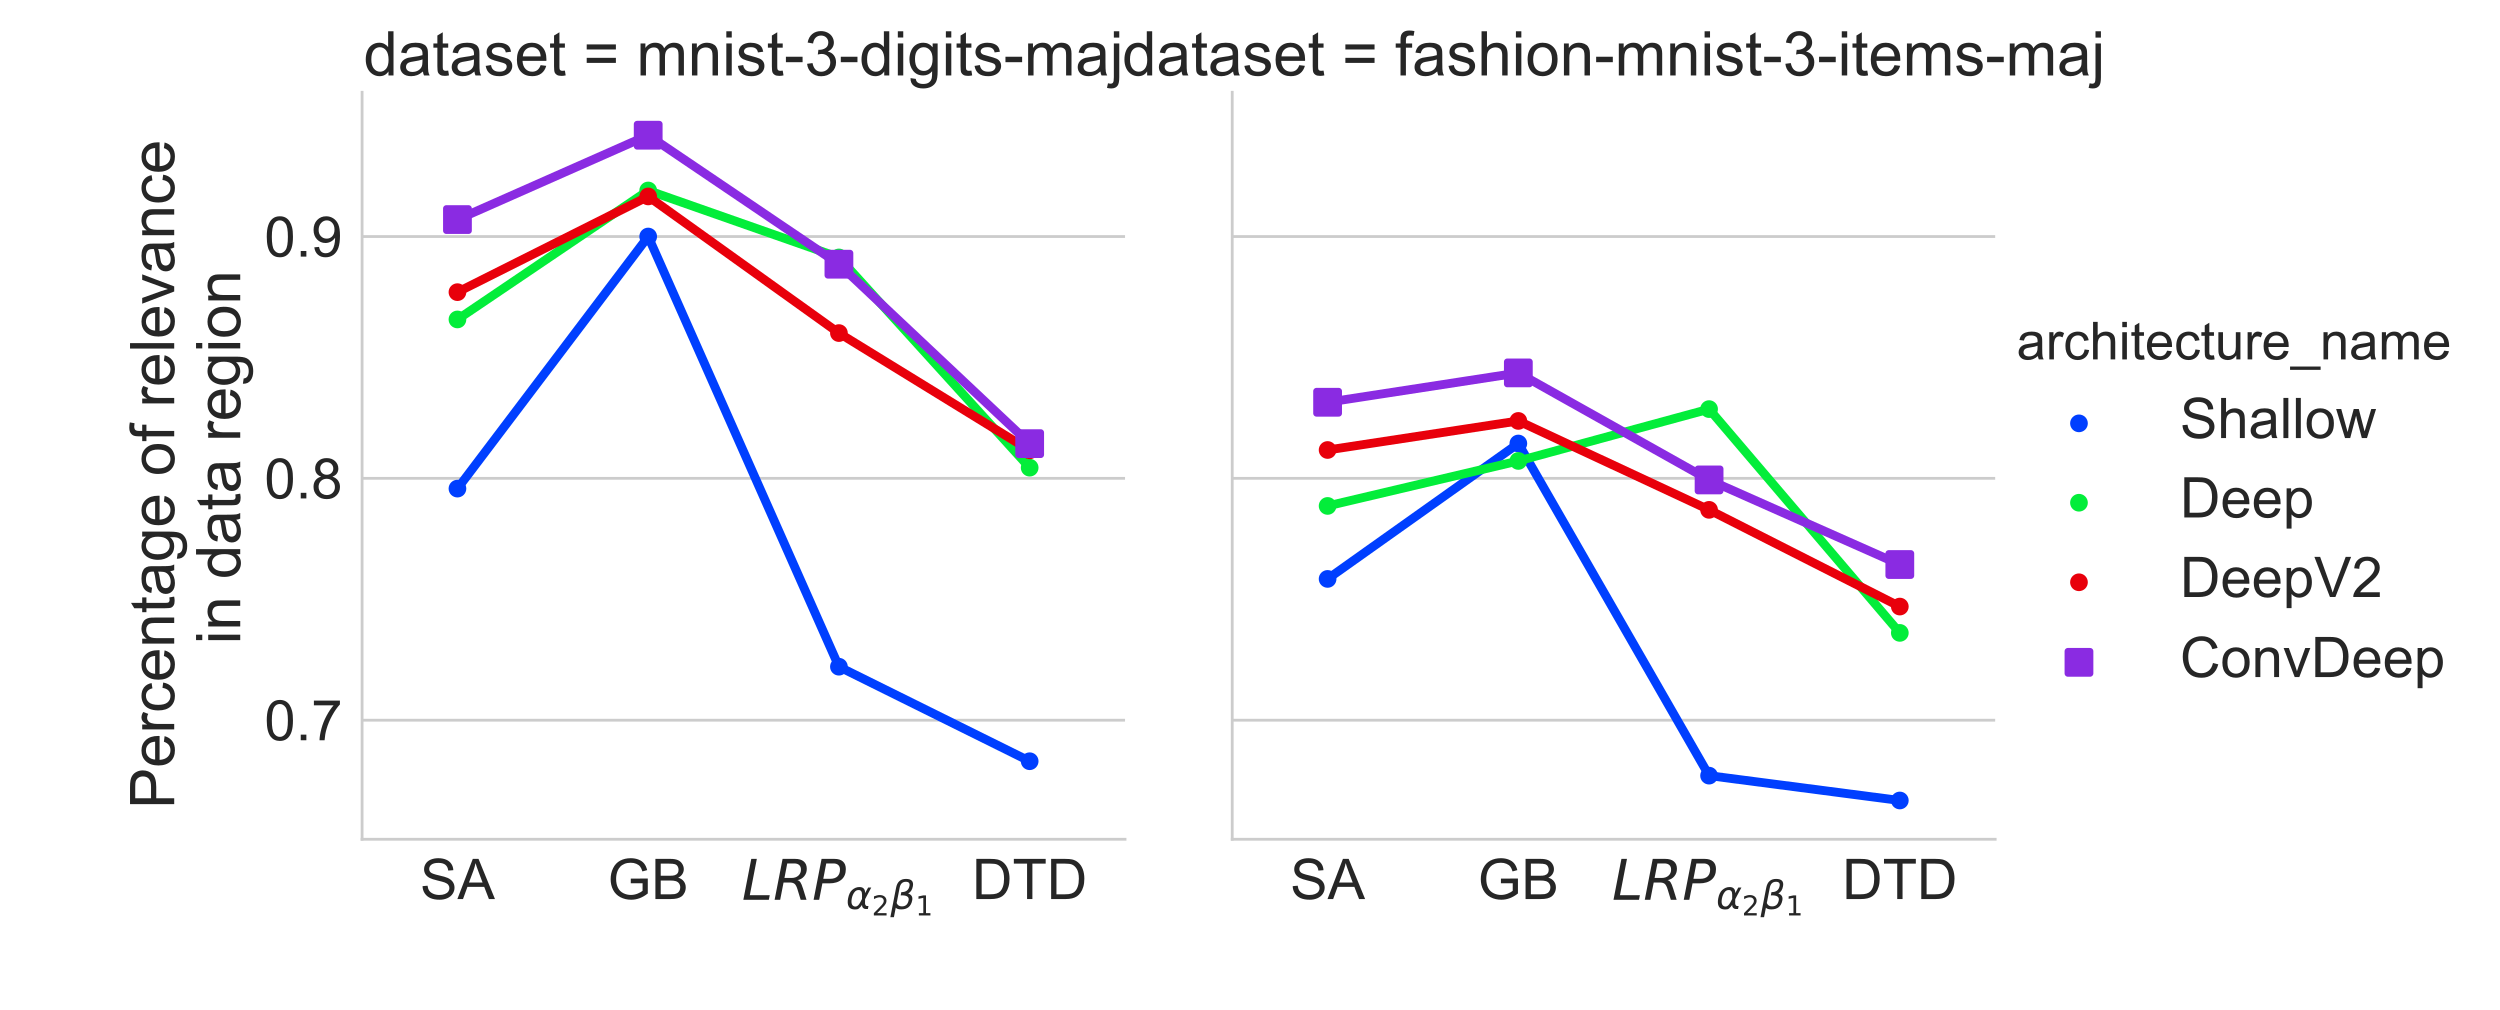 <?xml version="1.0" encoding="utf-8" standalone="no"?>
<!DOCTYPE svg PUBLIC "-//W3C//DTD SVG 1.1//EN"
  "http://www.w3.org/Graphics/SVG/1.1/DTD/svg11.dtd">
<!-- Created with matplotlib (http://matplotlib.org/) -->
<svg height="360pt" version="1.1" viewBox="0 0 891 360" width="891pt" xmlns="http://www.w3.org/2000/svg" xmlns:xlink="http://www.w3.org/1999/xlink">
 <defs>
  <style type="text/css">
*{stroke-linecap:butt;stroke-linejoin:round;}
  </style>
 </defs>
 <g id="figure_1">
  <g id="patch_1">
   <path d="M 0 360 
L 891.625 360 
L 891.625 0 
L 0 0 
z
" style="fill:#ffffff;"/>
  </g>
  <g id="axes_1">
   <g id="patch_2">
    <path d="M 129.046 299.106 
L 400.962 299.106 
L 400.962 32.894 
L 129.046 32.894 
z
" style="fill:#ffffff;"/>
   </g>
   <g id="matplotlib.axis_1">
    <g id="xtick_1">
     <g id="line2d_1"/>
     <g id="text_1">
      <!-- SA -->
      <defs>
       <path d="M 4.5 23 
L 13.422 23.781 
Q 14.062 18.406 16.375 14.969 
Q 18.703 11.531 23.578 9.406 
Q 28.469 7.281 34.578 7.281 
Q 39.984 7.281 44.141 8.891 
Q 48.297 10.5 50.312 13.297 
Q 52.344 16.109 52.344 19.438 
Q 52.344 22.797 50.391 25.312 
Q 48.438 27.828 43.953 29.547 
Q 41.062 30.672 31.203 33.031 
Q 21.344 35.406 17.391 37.5 
Q 12.25 40.188 9.734 44.156 
Q 7.234 48.141 7.234 53.078 
Q 7.234 58.5 10.297 63.203 
Q 13.375 67.922 19.281 70.359 
Q 25.203 72.797 32.422 72.797 
Q 40.375 72.797 46.453 70.234 
Q 52.547 67.672 55.812 62.688 
Q 59.078 57.719 59.328 51.422 
L 50.25 50.734 
Q 49.516 57.516 45.281 60.984 
Q 41.062 64.453 32.812 64.453 
Q 24.219 64.453 20.281 61.297 
Q 16.359 58.156 16.359 53.719 
Q 16.359 49.859 19.141 47.359 
Q 21.875 44.875 33.422 42.266 
Q 44.969 39.656 49.266 37.703 
Q 55.516 34.812 58.484 30.391 
Q 61.469 25.984 61.469 20.219 
Q 61.469 14.5 58.203 9.438 
Q 54.938 4.391 48.797 1.578 
Q 42.672 -1.219 35.016 -1.219 
Q 25.297 -1.219 18.719 1.609 
Q 12.156 4.438 8.422 10.125 
Q 4.688 15.828 4.5 23 
z
" id="ArialMT-53"/>
       <path d="M -0.141 0 
L 27.344 71.578 
L 37.547 71.578 
L 66.844 0 
L 56.062 0 
L 47.703 21.688 
L 17.781 21.688 
L 9.906 0 
z
M 20.516 29.391 
L 44.781 29.391 
L 37.312 49.219 
Q 33.891 58.25 32.234 64.062 
Q 30.859 57.172 28.375 50.391 
z
" id="ArialMT-41"/>
      </defs>
      <g style="fill:#262626;" transform="translate(149.695 320.422)scale(0.2 -0.2)">
       <use xlink:href="#ArialMT-53"/>
       <use x="66.699" xlink:href="#ArialMT-41"/>
      </g>
     </g>
    </g>
    <g id="xtick_2">
     <g id="line2d_2"/>
     <g id="text_2">
      <!-- GB -->
      <defs>
       <path d="M 41.219 28.078 
L 41.219 36.469 
L 71.531 36.531 
L 71.531 9.969 
Q 64.547 4.391 57.125 1.578 
Q 49.703 -1.219 41.891 -1.219 
Q 31.344 -1.219 22.719 3.297 
Q 14.109 7.812 9.719 16.359 
Q 5.328 24.906 5.328 35.453 
Q 5.328 45.906 9.688 54.953 
Q 14.062 64.016 22.266 68.406 
Q 30.469 72.797 41.156 72.797 
Q 48.922 72.797 55.188 70.281 
Q 61.469 67.781 65.031 63.281 
Q 68.609 58.797 70.453 51.562 
L 61.922 49.219 
Q 60.297 54.688 57.906 57.812 
Q 55.516 60.938 51.062 62.812 
Q 46.625 64.703 41.219 64.703 
Q 34.719 64.703 29.984 62.719 
Q 25.25 60.75 22.344 57.516 
Q 19.438 54.297 17.828 50.438 
Q 15.094 43.797 15.094 36.031 
Q 15.094 26.469 18.391 20.016 
Q 21.688 13.578 27.984 10.453 
Q 34.281 7.328 41.359 7.328 
Q 47.516 7.328 53.375 9.688 
Q 59.234 12.062 62.25 14.75 
L 62.25 28.078 
z
" id="ArialMT-47"/>
       <path d="M 7.328 0 
L 7.328 71.578 
L 34.188 71.578 
Q 42.391 71.578 47.344 69.406 
Q 52.297 67.234 55.094 62.719 
Q 57.906 58.203 57.906 53.266 
Q 57.906 48.688 55.422 44.625 
Q 52.938 40.578 47.906 38.094 
Q 54.391 36.188 57.875 31.594 
Q 61.375 27 61.375 20.75 
Q 61.375 15.719 59.25 11.391 
Q 57.125 7.078 54 4.734 
Q 50.875 2.391 46.156 1.188 
Q 41.453 0 34.625 0 
z
M 16.797 41.5 
L 32.281 41.5 
Q 38.578 41.5 41.312 42.328 
Q 44.922 43.406 46.75 45.891 
Q 48.578 48.391 48.578 52.156 
Q 48.578 55.719 46.875 58.422 
Q 45.172 61.141 41.984 62.141 
Q 38.812 63.141 31.109 63.141 
L 16.797 63.141 
z
M 16.797 8.453 
L 34.625 8.453 
Q 39.203 8.453 41.062 8.797 
Q 44.344 9.375 46.531 10.734 
Q 48.734 12.109 50.141 14.719 
Q 51.562 17.328 51.562 20.75 
Q 51.562 24.75 49.516 27.703 
Q 47.469 30.672 43.828 31.859 
Q 40.188 33.062 33.344 33.062 
L 16.797 33.062 
z
" id="ArialMT-42"/>
      </defs>
      <g style="fill:#262626;" transform="translate(216.566 320.422)scale(0.2 -0.2)">
       <use xlink:href="#ArialMT-47"/>
       <use x="77.783" xlink:href="#ArialMT-42"/>
      </g>
     </g>
    </g>
    <g id="xtick_3">
     <g id="line2d_3"/>
     <g id="text_3">
      <!-- $LRP_{\alpha_2\beta_1}$ -->
      <defs>
       <path d="M 16.797 72.906 
L 26.703 72.906 
L 14.203 8.203 
L 49.703 8.203 
L 48.094 0 
L 2.688 0 
z
" id="DejaVuSans-Oblique-4c"/>
       <path d="M 25.203 64.797 
L 20.219 38.922 
L 32.906 38.922 
Q 40.375 38.922 44.984 43.047 
Q 49.609 47.172 49.609 53.812 
Q 49.609 59.125 46.5 61.953 
Q 43.406 64.797 37.594 64.797 
z
M 43.312 35.016 
Q 46.438 34.281 48.516 31.391 
Q 50.594 28.516 53.328 19.922 
L 59.516 0 
L 49.125 0 
L 43.406 18.703 
Q 41.219 25.922 38.328 28.359 
Q 35.453 30.812 29.5 30.812 
L 18.609 30.812 
L 12.594 0 
L 2.688 0 
L 16.891 72.906 
L 39.109 72.906 
Q 49.219 72.906 54.609 68.328 
Q 60.016 63.766 60.016 55.172 
Q 60.016 47.562 55.422 41.984 
Q 50.828 36.422 43.312 35.016 
z
" id="DejaVuSans-Oblique-52"/>
       <path d="M 16.891 72.906 
L 39.703 72.906 
Q 49.656 72.906 54.875 68.266 
Q 60.109 63.625 60.109 54.688 
Q 60.109 42.672 52.391 35.984 
Q 44.672 29.297 30.719 29.297 
L 18.312 29.297 
L 12.594 0 
L 2.688 0 
z
M 25.203 64.797 
L 19.922 37.406 
L 32.328 37.406 
Q 40.719 37.406 45.203 41.703 
Q 49.703 46 49.703 54 
Q 49.703 59.125 46.656 61.953 
Q 43.609 64.797 38.094 64.797 
z
" id="DejaVuSans-Oblique-50"/>
       <path d="M 40.922 25.438 
L 40.969 36.719 
Q 41.016 48.25 32.328 48.297 
Q 25.828 48.344 21.781 42.922 
Q 16.703 36.234 14.984 27.297 
Q 12.891 16.547 15.531 11.422 
Q 18.266 6.203 24.172 6.203 
Q 30.719 6.203 36.234 16.609 
z
M 33.844 55.906 
Q 49.078 56.156 48.875 40.375 
Q 48.875 40.375 56.5 54.688 
L 64.5 54.688 
L 48.734 25.047 
L 48.578 14.359 
Q 48.578 11.969 49.906 9.969 
Q 51.422 7.625 52.984 7.625 
L 57.328 7.625 
L 55.859 0 
L 50.438 0 
Q 45.844 0 42.531 4.109 
Q 40.969 6.156 40.922 10.453 
Q 37.75 5.219 32.281 0.781 
Q 29.688 -1.266 22.703 -1.219 
Q 11.281 -1.125 7.125 6.203 
Q 2.875 13.812 5.516 27.297 
Q 8.344 41.797 15.766 48.391 
Q 24.125 55.766 33.844 55.906 
z
" id="DejaVuSans-Oblique-3b1"/>
       <path d="M 19.188 8.297 
L 53.609 8.297 
L 53.609 0 
L 7.328 0 
L 7.328 8.297 
Q 12.938 14.109 22.625 23.891 
Q 32.328 33.688 34.812 36.531 
Q 39.547 41.844 41.422 45.531 
Q 43.312 49.219 43.312 52.781 
Q 43.312 58.594 39.234 62.25 
Q 35.156 65.922 28.609 65.922 
Q 23.969 65.922 18.812 64.312 
Q 13.672 62.703 7.812 59.422 
L 7.812 69.391 
Q 13.766 71.781 18.938 73 
Q 24.125 74.219 28.422 74.219 
Q 39.75 74.219 46.484 68.547 
Q 53.219 62.891 53.219 53.422 
Q 53.219 48.922 51.531 44.891 
Q 49.859 40.875 45.406 35.406 
Q 44.188 33.984 37.641 27.219 
Q 31.109 20.453 19.188 8.297 
z
" id="DejaVuSans-32"/>
       <path d="M 13.625 3.375 
L 8.938 -20.797 
L -0.094 -20.797 
L 14.5 54.344 
Q 18.844 76.609 39.656 76.609 
Q 60.75 76.609 57.172 57.812 
Q 54.734 44.438 45.219 39.547 
Q 58.016 35.156 55.516 22.125 
Q 51.125 -1.078 27.484 -1.031 
Q 17.141 -0.984 13.625 3.375 
z
M 15.922 15.094 
Q 19.672 6.594 29.297 6.641 
Q 43.359 6.641 46.344 21.969 
Q 49.031 35.75 26.172 34.672 
L 27.781 42.969 
Q 45.453 42.672 48.531 58.594 
Q 50.641 69.344 39.203 69.281 
Q 26.422 69.281 23.484 54.047 
z
" id="DejaVuSans-Oblique-3b2"/>
       <path d="M 12.406 8.297 
L 28.516 8.297 
L 28.516 63.922 
L 10.984 60.406 
L 10.984 69.391 
L 28.422 72.906 
L 38.281 72.906 
L 38.281 8.297 
L 54.391 8.297 
L 54.391 0 
L 12.406 0 
z
" id="DejaVuSans-31"/>
      </defs>
      <g style="fill:#262626;" transform="translate(264.393 320.706)scale(0.2 -0.2)">
       <use transform="translate(0 0.094)" xlink:href="#DejaVuSans-Oblique-4c"/>
       <use transform="translate(55.713 0.094)" xlink:href="#DejaVuSans-Oblique-52"/>
       <use transform="translate(125.195 0.094)" xlink:href="#DejaVuSans-Oblique-50"/>
       <use transform="translate(185.498 -16.312)scale(0.7)" xlink:href="#DejaVuSans-Oblique-3b1"/>
       <use transform="translate(231.641 -27.797)scale(0.49)" xlink:href="#DejaVuSans-32"/>
       <use transform="translate(264.73 -16.312)scale(0.7)" xlink:href="#DejaVuSans-Oblique-3b2"/>
       <use transform="translate(309.403 -27.797)scale(0.49)" xlink:href="#DejaVuSans-31"/>
      </g>
     </g>
    </g>
    <g id="xtick_4">
     <g id="line2d_4"/>
     <g id="text_4">
      <!-- DTD -->
      <defs>
       <path d="M 7.719 0 
L 7.719 71.578 
L 32.375 71.578 
Q 40.719 71.578 45.125 70.562 
Q 51.266 69.141 55.609 65.438 
Q 61.281 60.641 64.078 53.188 
Q 66.891 45.75 66.891 36.188 
Q 66.891 28.031 64.984 21.734 
Q 63.094 15.438 60.109 11.297 
Q 57.125 7.172 53.578 4.797 
Q 50.047 2.438 45.047 1.219 
Q 40.047 0 33.547 0 
z
M 17.188 8.453 
L 32.469 8.453 
Q 39.547 8.453 43.578 9.766 
Q 47.609 11.078 50 13.484 
Q 53.375 16.844 55.25 22.531 
Q 57.125 28.219 57.125 36.328 
Q 57.125 47.562 53.438 53.594 
Q 49.75 59.625 44.484 61.672 
Q 40.672 63.141 32.234 63.141 
L 17.188 63.141 
z
" id="ArialMT-44"/>
       <path d="M 25.922 0 
L 25.922 63.141 
L 2.344 63.141 
L 2.344 71.578 
L 59.078 71.578 
L 59.078 63.141 
L 35.406 63.141 
L 35.406 0 
z
" id="ArialMT-54"/>
      </defs>
      <g style="fill:#262626;" transform="translate(346.421 320.422)scale(0.2 -0.2)">
       <use xlink:href="#ArialMT-44"/>
       <use x="72.217" xlink:href="#ArialMT-54"/>
       <use x="133.301" xlink:href="#ArialMT-44"/>
      </g>
     </g>
    </g>
   </g>
   <g id="matplotlib.axis_2">
    <g id="ytick_1">
     <g id="line2d_5">
      <path clip-path="url(#p50e95e1ef8)" d="M 129.046 256.669 
L 400.962 256.669 
" style="fill:none;stroke:#cccccc;stroke-linecap:round;"/>
     </g>
     <g id="line2d_6"/>
     <g id="text_5">
      <!-- 0.7 -->
      <defs>
       <path d="M 4.156 35.297 
Q 4.156 48 6.766 55.734 
Q 9.375 63.484 14.516 67.672 
Q 19.672 71.875 27.484 71.875 
Q 33.25 71.875 37.594 69.547 
Q 41.938 67.234 44.766 62.859 
Q 47.609 58.5 49.219 52.219 
Q 50.828 45.953 50.828 35.297 
Q 50.828 22.703 48.234 14.969 
Q 45.656 7.234 40.5 3 
Q 35.359 -1.219 27.484 -1.219 
Q 17.141 -1.219 11.234 6.203 
Q 4.156 15.141 4.156 35.297 
z
M 13.188 35.297 
Q 13.188 17.672 17.312 11.828 
Q 21.438 6 27.484 6 
Q 33.547 6 37.672 11.859 
Q 41.797 17.719 41.797 35.297 
Q 41.797 52.984 37.672 58.781 
Q 33.547 64.594 27.391 64.594 
Q 21.344 64.594 17.719 59.469 
Q 13.188 52.938 13.188 35.297 
z
" id="ArialMT-30"/>
       <path d="M 9.078 0 
L 9.078 10.016 
L 19.094 10.016 
L 19.094 0 
z
" id="ArialMT-2e"/>
       <path d="M 4.734 62.203 
L 4.734 70.656 
L 51.078 70.656 
L 51.078 63.812 
Q 44.234 56.547 37.516 44.484 
Q 30.812 32.422 27.156 19.672 
Q 24.516 10.688 23.781 0 
L 14.75 0 
Q 14.891 8.453 18.062 20.406 
Q 21.234 32.375 27.172 43.484 
Q 33.109 54.594 39.797 62.203 
z
" id="ArialMT-37"/>
      </defs>
      <g style="fill:#262626;" transform="translate(94.246 263.827)scale(0.2 -0.2)">
       <use xlink:href="#ArialMT-30"/>
       <use x="55.615" xlink:href="#ArialMT-2e"/>
       <use x="83.398" xlink:href="#ArialMT-37"/>
      </g>
     </g>
    </g>
    <g id="ytick_2">
     <g id="line2d_7">
      <path clip-path="url(#p50e95e1ef8)" d="M 129.046 170.484 
L 400.962 170.484 
" style="fill:none;stroke:#cccccc;stroke-linecap:round;"/>
     </g>
     <g id="line2d_8"/>
     <g id="text_6">
      <!-- 0.8 -->
      <defs>
       <path d="M 17.672 38.812 
Q 12.203 40.828 9.562 44.531 
Q 6.938 48.25 6.938 53.422 
Q 6.938 61.234 12.547 66.547 
Q 18.172 71.875 27.484 71.875 
Q 36.859 71.875 42.578 66.422 
Q 48.297 60.984 48.297 53.172 
Q 48.297 48.188 45.672 44.5 
Q 43.062 40.828 37.75 38.812 
Q 44.344 36.672 47.781 31.875 
Q 51.219 27.094 51.219 20.453 
Q 51.219 11.281 44.719 5.031 
Q 38.234 -1.219 27.641 -1.219 
Q 17.047 -1.219 10.547 5.047 
Q 4.047 11.328 4.047 20.703 
Q 4.047 27.688 7.594 32.391 
Q 11.141 37.109 17.672 38.812 
z
M 15.922 53.719 
Q 15.922 48.641 19.188 45.406 
Q 22.469 42.188 27.688 42.188 
Q 32.766 42.188 36.016 45.375 
Q 39.266 48.578 39.266 53.219 
Q 39.266 58.062 35.906 61.359 
Q 32.562 64.656 27.594 64.656 
Q 22.562 64.656 19.234 61.422 
Q 15.922 58.203 15.922 53.719 
z
M 13.094 20.656 
Q 13.094 16.891 14.875 13.375 
Q 16.656 9.859 20.172 7.922 
Q 23.688 6 27.734 6 
Q 34.031 6 38.125 10.047 
Q 42.234 14.109 42.234 20.359 
Q 42.234 26.703 38.016 30.859 
Q 33.797 35.016 27.438 35.016 
Q 21.234 35.016 17.156 30.906 
Q 13.094 26.812 13.094 20.656 
z
" id="ArialMT-38"/>
      </defs>
      <g style="fill:#262626;" transform="translate(94.246 177.642)scale(0.2 -0.2)">
       <use xlink:href="#ArialMT-30"/>
       <use x="55.615" xlink:href="#ArialMT-2e"/>
       <use x="83.398" xlink:href="#ArialMT-38"/>
      </g>
     </g>
    </g>
    <g id="ytick_3">
     <g id="line2d_9">
      <path clip-path="url(#p50e95e1ef8)" d="M 129.046 84.299 
L 400.962 84.299 
" style="fill:none;stroke:#cccccc;stroke-linecap:round;"/>
     </g>
     <g id="line2d_10"/>
     <g id="text_7">
      <!-- 0.9 -->
      <defs>
       <path d="M 5.469 16.547 
L 13.922 17.328 
Q 14.984 11.375 18.016 8.688 
Q 21.047 6 25.781 6 
Q 29.828 6 32.875 7.859 
Q 35.938 9.719 37.891 12.812 
Q 39.844 15.922 41.156 21.188 
Q 42.484 26.469 42.484 31.938 
Q 42.484 32.516 42.438 33.688 
Q 39.797 29.5 35.234 26.875 
Q 30.672 24.266 25.344 24.266 
Q 16.453 24.266 10.297 30.703 
Q 4.156 37.156 4.156 47.703 
Q 4.156 58.594 10.578 65.234 
Q 17 71.875 26.656 71.875 
Q 33.641 71.875 39.422 68.109 
Q 45.219 64.359 48.219 57.391 
Q 51.219 50.438 51.219 37.25 
Q 51.219 23.531 48.234 15.406 
Q 45.266 7.281 39.375 3.031 
Q 33.5 -1.219 25.594 -1.219 
Q 17.188 -1.219 11.859 3.438 
Q 6.547 8.109 5.469 16.547 
z
M 41.453 48.141 
Q 41.453 55.719 37.422 60.156 
Q 33.406 64.594 27.734 64.594 
Q 21.875 64.594 17.531 59.812 
Q 13.188 55.031 13.188 47.406 
Q 13.188 40.578 17.312 36.297 
Q 21.438 32.031 27.484 32.031 
Q 33.594 32.031 37.516 36.297 
Q 41.453 40.578 41.453 48.141 
z
" id="ArialMT-39"/>
      </defs>
      <g style="fill:#262626;" transform="translate(94.246 91.457)scale(0.2 -0.2)">
       <use xlink:href="#ArialMT-30"/>
       <use x="55.615" xlink:href="#ArialMT-2e"/>
       <use x="83.398" xlink:href="#ArialMT-39"/>
      </g>
     </g>
    </g>
    <g id="text_8">
     <!-- Percentage of relevance  -->
     <defs>
      <path d="M 7.719 0 
L 7.719 71.578 
L 34.719 71.578 
Q 41.844 71.578 45.609 70.906 
Q 50.875 70.016 54.438 67.547 
Q 58.016 65.094 60.188 60.641 
Q 62.359 56.203 62.359 50.875 
Q 62.359 41.75 56.547 35.422 
Q 50.734 29.109 35.547 29.109 
L 17.188 29.109 
L 17.188 0 
z
M 17.188 37.547 
L 35.688 37.547 
Q 44.875 37.547 48.734 40.969 
Q 52.594 44.391 52.594 50.594 
Q 52.594 55.078 50.312 58.266 
Q 48.047 61.469 44.344 62.5 
Q 41.938 63.141 35.5 63.141 
L 17.188 63.141 
z
" id="ArialMT-50"/>
      <path d="M 42.094 16.703 
L 51.172 15.578 
Q 49.031 7.625 43.219 3.219 
Q 37.406 -1.172 28.375 -1.172 
Q 17 -1.172 10.328 5.828 
Q 3.656 12.844 3.656 25.484 
Q 3.656 38.578 10.391 45.797 
Q 17.141 53.031 27.875 53.031 
Q 38.281 53.031 44.875 45.953 
Q 51.469 38.875 51.469 26.031 
Q 51.469 25.25 51.422 23.688 
L 12.75 23.688 
Q 13.234 15.141 17.578 10.594 
Q 21.922 6.062 28.422 6.062 
Q 33.25 6.062 36.672 8.594 
Q 40.094 11.141 42.094 16.703 
z
M 13.234 30.906 
L 42.188 30.906 
Q 41.609 37.453 38.875 40.719 
Q 34.672 45.797 27.984 45.797 
Q 21.922 45.797 17.797 41.75 
Q 13.672 37.703 13.234 30.906 
z
" id="ArialMT-65"/>
      <path d="M 6.5 0 
L 6.5 51.859 
L 14.406 51.859 
L 14.406 44 
Q 17.438 49.516 20 51.266 
Q 22.562 53.031 25.641 53.031 
Q 30.078 53.031 34.672 50.203 
L 31.641 42.047 
Q 28.422 43.953 25.203 43.953 
Q 22.312 43.953 20.016 42.219 
Q 17.719 40.484 16.75 37.406 
Q 15.281 32.719 15.281 27.156 
L 15.281 0 
z
" id="ArialMT-72"/>
      <path d="M 40.438 19 
L 49.078 17.875 
Q 47.656 8.938 41.812 3.875 
Q 35.984 -1.172 27.484 -1.172 
Q 16.844 -1.172 10.375 5.781 
Q 3.906 12.75 3.906 25.734 
Q 3.906 34.125 6.688 40.422 
Q 9.469 46.734 15.156 49.875 
Q 20.844 53.031 27.547 53.031 
Q 35.984 53.031 41.359 48.75 
Q 46.734 44.484 48.25 36.625 
L 39.703 35.297 
Q 38.484 40.531 35.375 43.156 
Q 32.281 45.797 27.875 45.797 
Q 21.234 45.797 17.078 41.031 
Q 12.938 36.281 12.938 25.984 
Q 12.938 15.531 16.938 10.797 
Q 20.953 6.062 27.391 6.062 
Q 32.562 6.062 36.031 9.234 
Q 39.5 12.406 40.438 19 
z
" id="ArialMT-63"/>
      <path d="M 6.594 0 
L 6.594 51.859 
L 14.5 51.859 
L 14.5 44.484 
Q 20.219 53.031 31 53.031 
Q 35.688 53.031 39.625 51.344 
Q 43.562 49.656 45.516 46.922 
Q 47.469 44.188 48.25 40.438 
Q 48.734 37.984 48.734 31.891 
L 48.734 0 
L 39.938 0 
L 39.938 31.547 
Q 39.938 36.922 38.906 39.578 
Q 37.891 42.234 35.281 43.812 
Q 32.672 45.406 29.156 45.406 
Q 23.531 45.406 19.453 41.844 
Q 15.375 38.281 15.375 28.328 
L 15.375 0 
z
" id="ArialMT-6e"/>
      <path d="M 25.781 7.859 
L 27.047 0.094 
Q 23.344 -0.688 20.406 -0.688 
Q 15.625 -0.688 12.984 0.828 
Q 10.359 2.344 9.281 4.812 
Q 8.203 7.281 8.203 15.188 
L 8.203 45.016 
L 1.766 45.016 
L 1.766 51.859 
L 8.203 51.859 
L 8.203 64.703 
L 16.938 69.969 
L 16.938 51.859 
L 25.781 51.859 
L 25.781 45.016 
L 16.938 45.016 
L 16.938 14.703 
Q 16.938 10.938 17.406 9.859 
Q 17.875 8.797 18.922 8.156 
Q 19.969 7.516 21.922 7.516 
Q 23.391 7.516 25.781 7.859 
z
" id="ArialMT-74"/>
      <path d="M 40.438 6.391 
Q 35.547 2.25 31.031 0.531 
Q 26.516 -1.172 21.344 -1.172 
Q 12.797 -1.172 8.203 3 
Q 3.609 7.172 3.609 13.672 
Q 3.609 17.484 5.344 20.625 
Q 7.078 23.781 9.891 25.688 
Q 12.703 27.594 16.219 28.562 
Q 18.797 29.25 24.031 29.891 
Q 34.672 31.156 39.703 32.906 
Q 39.75 34.719 39.75 35.203 
Q 39.75 40.578 37.25 42.781 
Q 33.891 45.75 27.25 45.75 
Q 21.047 45.75 18.094 43.578 
Q 15.141 41.406 13.719 35.891 
L 5.125 37.062 
Q 6.297 42.578 8.984 45.969 
Q 11.672 49.359 16.75 51.188 
Q 21.828 53.031 28.516 53.031 
Q 35.156 53.031 39.297 51.469 
Q 43.453 49.906 45.406 47.531 
Q 47.359 45.172 48.141 41.547 
Q 48.578 39.312 48.578 33.453 
L 48.578 21.734 
Q 48.578 9.469 49.141 6.219 
Q 49.703 2.984 51.375 0 
L 42.188 0 
Q 40.828 2.734 40.438 6.391 
z
M 39.703 26.031 
Q 34.906 24.078 25.344 22.703 
Q 19.922 21.922 17.672 20.938 
Q 15.438 19.969 14.203 18.094 
Q 12.984 16.219 12.984 13.922 
Q 12.984 10.406 15.641 8.062 
Q 18.312 5.719 23.438 5.719 
Q 28.516 5.719 32.469 7.938 
Q 36.422 10.156 38.281 14.016 
Q 39.703 17 39.703 22.797 
z
" id="ArialMT-61"/>
      <path d="M 4.984 -4.297 
L 13.531 -5.562 
Q 14.062 -9.516 16.5 -11.328 
Q 19.781 -13.766 25.438 -13.766 
Q 31.547 -13.766 34.859 -11.328 
Q 38.188 -8.891 39.359 -4.5 
Q 40.047 -1.812 39.984 6.781 
Q 34.234 0 25.641 0 
Q 14.938 0 9.078 7.719 
Q 3.219 15.438 3.219 26.219 
Q 3.219 33.641 5.906 39.906 
Q 8.594 46.188 13.688 49.609 
Q 18.797 53.031 25.688 53.031 
Q 34.859 53.031 40.828 45.609 
L 40.828 51.859 
L 48.922 51.859 
L 48.922 7.031 
Q 48.922 -5.078 46.453 -10.125 
Q 44 -15.188 38.641 -18.109 
Q 33.297 -21.047 25.484 -21.047 
Q 16.219 -21.047 10.5 -16.875 
Q 4.781 -12.703 4.984 -4.297 
z
M 12.25 26.859 
Q 12.25 16.656 16.297 11.969 
Q 20.359 7.281 26.469 7.281 
Q 32.516 7.281 36.609 11.938 
Q 40.719 16.609 40.719 26.562 
Q 40.719 36.078 36.5 40.906 
Q 32.281 45.75 26.312 45.75 
Q 20.453 45.75 16.344 40.984 
Q 12.25 36.234 12.25 26.859 
z
" id="ArialMT-67"/>
      <path id="ArialMT-20"/>
      <path d="M 3.328 25.922 
Q 3.328 40.328 11.328 47.266 
Q 18.016 53.031 27.641 53.031 
Q 38.328 53.031 45.109 46.016 
Q 51.906 39.016 51.906 26.656 
Q 51.906 16.656 48.906 10.906 
Q 45.906 5.172 40.156 2 
Q 34.422 -1.172 27.641 -1.172 
Q 16.75 -1.172 10.031 5.812 
Q 3.328 12.797 3.328 25.922 
z
M 12.359 25.922 
Q 12.359 15.969 16.703 11.016 
Q 21.047 6.062 27.641 6.062 
Q 34.188 6.062 38.531 11.031 
Q 42.875 16.016 42.875 26.219 
Q 42.875 35.844 38.5 40.797 
Q 34.125 45.75 27.641 45.75 
Q 21.047 45.75 16.703 40.812 
Q 12.359 35.891 12.359 25.922 
z
" id="ArialMT-6f"/>
      <path d="M 8.688 0 
L 8.688 45.016 
L 0.922 45.016 
L 0.922 51.859 
L 8.688 51.859 
L 8.688 57.375 
Q 8.688 62.594 9.625 65.141 
Q 10.891 68.562 14.078 70.672 
Q 17.281 72.797 23.047 72.797 
Q 26.766 72.797 31.25 71.922 
L 29.938 64.266 
Q 27.203 64.75 24.75 64.75 
Q 20.75 64.75 19.094 63.031 
Q 17.438 61.328 17.438 56.641 
L 17.438 51.859 
L 27.547 51.859 
L 27.547 45.016 
L 17.438 45.016 
L 17.438 0 
z
" id="ArialMT-66"/>
      <path d="M 6.391 0 
L 6.391 71.578 
L 15.188 71.578 
L 15.188 0 
z
" id="ArialMT-6c"/>
      <path d="M 21 0 
L 1.266 51.859 
L 10.547 51.859 
L 21.688 20.797 
Q 23.484 15.766 25 10.359 
Q 26.172 14.453 28.266 20.219 
L 39.797 51.859 
L 48.828 51.859 
L 29.203 0 
z
" id="ArialMT-76"/>
     </defs>
     <g style="fill:#262626;" transform="translate(62.088 288.291)rotate(-90)scale(0.22 -0.22)">
      <use xlink:href="#ArialMT-50"/>
      <use x="66.699" xlink:href="#ArialMT-65"/>
      <use x="122.314" xlink:href="#ArialMT-72"/>
      <use x="155.615" xlink:href="#ArialMT-63"/>
      <use x="205.615" xlink:href="#ArialMT-65"/>
      <use x="261.23" xlink:href="#ArialMT-6e"/>
      <use x="316.846" xlink:href="#ArialMT-74"/>
      <use x="344.629" xlink:href="#ArialMT-61"/>
      <use x="400.244" xlink:href="#ArialMT-67"/>
      <use x="455.859" xlink:href="#ArialMT-65"/>
      <use x="511.475" xlink:href="#ArialMT-20"/>
      <use x="539.258" xlink:href="#ArialMT-6f"/>
      <use x="594.873" xlink:href="#ArialMT-66"/>
      <use x="622.656" xlink:href="#ArialMT-20"/>
      <use x="650.439" xlink:href="#ArialMT-72"/>
      <use x="683.74" xlink:href="#ArialMT-65"/>
      <use x="739.355" xlink:href="#ArialMT-6c"/>
      <use x="761.572" xlink:href="#ArialMT-65"/>
      <use x="817.188" xlink:href="#ArialMT-76"/>
      <use x="867.188" xlink:href="#ArialMT-61"/>
      <use x="922.803" xlink:href="#ArialMT-6e"/>
      <use x="978.418" xlink:href="#ArialMT-63"/>
      <use x="1028.418" xlink:href="#ArialMT-65"/>
      <use x="1084.033" xlink:href="#ArialMT-20"/>
     </g>
     <!--  in data region -->
     <defs>
      <path d="M 6.641 61.469 
L 6.641 71.578 
L 15.438 71.578 
L 15.438 61.469 
z
M 6.641 0 
L 6.641 51.859 
L 15.438 51.859 
L 15.438 0 
z
" id="ArialMT-69"/>
      <path d="M 40.234 0 
L 40.234 6.547 
Q 35.297 -1.172 25.734 -1.172 
Q 19.531 -1.172 14.328 2.25 
Q 9.125 5.672 6.266 11.797 
Q 3.422 17.922 3.422 25.875 
Q 3.422 33.641 6 39.969 
Q 8.594 46.297 13.766 49.656 
Q 18.953 53.031 25.344 53.031 
Q 30.031 53.031 33.688 51.047 
Q 37.359 49.078 39.656 45.906 
L 39.656 71.578 
L 48.391 71.578 
L 48.391 0 
z
M 12.453 25.875 
Q 12.453 15.922 16.641 10.984 
Q 20.844 6.062 26.562 6.062 
Q 32.328 6.062 36.344 10.766 
Q 40.375 15.484 40.375 25.141 
Q 40.375 35.797 36.266 40.766 
Q 32.172 45.75 26.172 45.75 
Q 20.312 45.75 16.375 40.969 
Q 12.453 36.188 12.453 25.875 
z
" id="ArialMT-64"/>
     </defs>
     <g style="fill:#262626;" transform="translate(85.615 235.711)rotate(-90)scale(0.22 -0.22)">
      <use xlink:href="#ArialMT-20"/>
      <use x="27.783" xlink:href="#ArialMT-69"/>
      <use x="50" xlink:href="#ArialMT-6e"/>
      <use x="105.615" xlink:href="#ArialMT-20"/>
      <use x="133.398" xlink:href="#ArialMT-64"/>
      <use x="189.014" xlink:href="#ArialMT-61"/>
      <use x="244.629" xlink:href="#ArialMT-74"/>
      <use x="272.412" xlink:href="#ArialMT-61"/>
      <use x="328.027" xlink:href="#ArialMT-20"/>
      <use x="355.811" xlink:href="#ArialMT-72"/>
      <use x="389.111" xlink:href="#ArialMT-65"/>
      <use x="444.727" xlink:href="#ArialMT-67"/>
      <use x="500.342" xlink:href="#ArialMT-69"/>
      <use x="522.559" xlink:href="#ArialMT-6f"/>
      <use x="578.174" xlink:href="#ArialMT-6e"/>
     </g>
    </g>
   </g>
   <g id="PathCollection_1">
    <defs>
     <path d="M 0 1.974 
C 0.524 1.974 1.026 1.766 1.396 1.396 
C 1.766 1.026 1.974 0.524 1.974 0 
C 1.974 -0.524 1.766 -1.026 1.396 -1.396 
C 1.026 -1.766 0.524 -1.974 0 -1.974 
C -0.524 -1.974 -1.026 -1.766 -1.396 -1.396 
C -1.766 -1.026 -1.974 -0.524 -1.974 0 
C -1.974 0.524 -1.766 1.026 -1.396 1.396 
C -1.026 1.766 -0.524 1.974 0 1.974 
z
" id="C0_0_7a417bb527"/>
    </defs>
    <g clip-path="url(#p50e95e1ef8)">
     <use style="fill:#003fff;stroke:#003fff;stroke-width:2.362;" x="163.035" xlink:href="#C0_0_7a417bb527" y="174.141"/>
    </g>
    <g clip-path="url(#p50e95e1ef8)">
     <use style="fill:#003fff;stroke:#003fff;stroke-width:2.362;" x="231.014" xlink:href="#C0_0_7a417bb527" y="84.296"/>
    </g>
    <g clip-path="url(#p50e95e1ef8)">
     <use style="fill:#003fff;stroke:#003fff;stroke-width:2.362;" x="298.993" xlink:href="#C0_0_7a417bb527" y="237.616"/>
    </g>
    <g clip-path="url(#p50e95e1ef8)">
     <use style="fill:#003fff;stroke:#003fff;stroke-width:2.362;" x="366.973" xlink:href="#C0_0_7a417bb527" y="271.303"/>
    </g>
   </g>
   <g id="line2d_11">
    <path clip-path="url(#p50e95e1ef8)" d="M 163.035 174.141 
L 231.014 84.296 
L 298.993 237.616 
L 366.973 271.303 
" style="fill:none;stroke:#003fff;stroke-linecap:round;stroke-width:3.15;"/>
   </g>
   <g id="line2d_12">
    <path clip-path="url(#p50e95e1ef8)" d="M 0 0 
" style="fill:none;stroke:#003fff;stroke-linecap:round;stroke-width:3.15;"/>
   </g>
   <g id="line2d_13">
    <path clip-path="url(#p50e95e1ef8)" d="M 0 0 
" style="fill:none;stroke:#003fff;stroke-linecap:round;stroke-width:3.15;"/>
   </g>
   <g id="line2d_14">
    <path clip-path="url(#p50e95e1ef8)" d="M 0 0 
" style="fill:none;stroke:#003fff;stroke-linecap:round;stroke-width:3.15;"/>
   </g>
   <g id="line2d_15">
    <path clip-path="url(#p50e95e1ef8)" d="M 0 0 
" style="fill:none;stroke:#003fff;stroke-linecap:round;stroke-width:3.15;"/>
   </g>
   <g id="PathCollection_2">
    <defs>
     <path d="M 0 1.974 
C 0.524 1.974 1.026 1.766 1.396 1.396 
C 1.766 1.026 1.974 0.524 1.974 0 
C 1.974 -0.524 1.766 -1.026 1.396 -1.396 
C 1.026 -1.766 0.524 -1.974 0 -1.974 
C -0.524 -1.974 -1.026 -1.766 -1.396 -1.396 
C -1.766 -1.026 -1.974 -0.524 -1.974 0 
C -1.974 0.524 -1.766 1.026 -1.396 1.396 
C -1.026 1.766 -0.524 1.974 0 1.974 
z
" id="C1_0_082d9eb596"/>
    </defs>
    <g clip-path="url(#p50e95e1ef8)">
     <use style="fill:#03ed3a;stroke:#03ed3a;stroke-width:2.362;" x="163.035" xlink:href="#C1_0_082d9eb596" y="113.852"/>
    </g>
    <g clip-path="url(#p50e95e1ef8)">
     <use style="fill:#03ed3a;stroke:#03ed3a;stroke-width:2.362;" x="231.014" xlink:href="#C1_0_082d9eb596" y="67.888"/>
    </g>
    <g clip-path="url(#p50e95e1ef8)">
     <use style="fill:#03ed3a;stroke:#03ed3a;stroke-width:2.362;" x="298.993" xlink:href="#C1_0_082d9eb596" y="91.754"/>
    </g>
    <g clip-path="url(#p50e95e1ef8)">
     <use style="fill:#03ed3a;stroke:#03ed3a;stroke-width:2.362;" x="366.973" xlink:href="#C1_0_082d9eb596" y="166.682"/>
    </g>
   </g>
   <g id="line2d_16">
    <path clip-path="url(#p50e95e1ef8)" d="M 163.035 113.852 
L 231.014 67.888 
L 298.993 91.754 
L 366.973 166.682 
" style="fill:none;stroke:#03ed3a;stroke-linecap:round;stroke-width:3.15;"/>
   </g>
   <g id="line2d_17">
    <path clip-path="url(#p50e95e1ef8)" d="M 0 0 
" style="fill:none;stroke:#03ed3a;stroke-linecap:round;stroke-width:3.15;"/>
   </g>
   <g id="line2d_18">
    <path clip-path="url(#p50e95e1ef8)" d="M 0 0 
" style="fill:none;stroke:#03ed3a;stroke-linecap:round;stroke-width:3.15;"/>
   </g>
   <g id="line2d_19">
    <path clip-path="url(#p50e95e1ef8)" d="M 0 0 
" style="fill:none;stroke:#03ed3a;stroke-linecap:round;stroke-width:3.15;"/>
   </g>
   <g id="line2d_20">
    <path clip-path="url(#p50e95e1ef8)" d="M 0 0 
" style="fill:none;stroke:#03ed3a;stroke-linecap:round;stroke-width:3.15;"/>
   </g>
   <g id="patch_3">
    <path d="M 129.046 299.106 
L 129.046 32.894 
" style="fill:none;stroke:#cccccc;stroke-linecap:square;stroke-linejoin:miter;"/>
   </g>
   <g id="patch_4">
    <path d="M 129.046 299.106 
L 400.962 299.106 
" style="fill:none;stroke:#cccccc;stroke-linecap:square;stroke-linejoin:miter;"/>
   </g>
   <g id="PathCollection_3">
    <defs>
     <path d="M 0 1.974 
C 0.524 1.974 1.026 1.766 1.396 1.396 
C 1.766 1.026 1.974 0.524 1.974 0 
C 1.974 -0.524 1.766 -1.026 1.396 -1.396 
C 1.026 -1.766 0.524 -1.974 0 -1.974 
C -0.524 -1.974 -1.026 -1.766 -1.396 -1.396 
C -1.766 -1.026 -1.974 -0.524 -1.974 0 
C -1.974 0.524 -1.766 1.026 -1.396 1.396 
C -1.026 1.766 -0.524 1.974 0 1.974 
z
" id="C2_0_d756962cad"/>
    </defs>
    <g clip-path="url(#p50e95e1ef8)">
     <use style="fill:#e8000b;stroke:#e8000b;stroke-width:2.362;" x="163.035" xlink:href="#C2_0_d756962cad" y="104.125"/>
    </g>
    <g clip-path="url(#p50e95e1ef8)">
     <use style="fill:#e8000b;stroke:#e8000b;stroke-width:2.362;" x="231.014" xlink:href="#C2_0_d756962cad" y="70.01"/>
    </g>
    <g clip-path="url(#p50e95e1ef8)">
     <use style="fill:#e8000b;stroke:#e8000b;stroke-width:2.362;" x="298.993" xlink:href="#C2_0_d756962cad" y="118.708"/>
    </g>
    <g clip-path="url(#p50e95e1ef8)">
     <use style="fill:#e8000b;stroke:#e8000b;stroke-width:2.362;" x="366.973" xlink:href="#C2_0_d756962cad" y="160.51"/>
    </g>
   </g>
   <g id="line2d_21">
    <path clip-path="url(#p50e95e1ef8)" d="M 163.035 104.125 
L 231.014 70.01 
L 298.993 118.708 
L 366.973 160.51 
" style="fill:none;stroke:#e8000b;stroke-linecap:round;stroke-width:3.15;"/>
   </g>
   <g id="line2d_22">
    <path clip-path="url(#p50e95e1ef8)" d="M 0 0 
" style="fill:none;stroke:#e8000b;stroke-linecap:round;stroke-width:3.15;"/>
   </g>
   <g id="line2d_23">
    <path clip-path="url(#p50e95e1ef8)" d="M 0 0 
" style="fill:none;stroke:#e8000b;stroke-linecap:round;stroke-width:3.15;"/>
   </g>
   <g id="line2d_24">
    <path clip-path="url(#p50e95e1ef8)" d="M 0 0 
" style="fill:none;stroke:#e8000b;stroke-linecap:round;stroke-width:3.15;"/>
   </g>
   <g id="line2d_25">
    <path clip-path="url(#p50e95e1ef8)" d="M 0 0 
" style="fill:none;stroke:#e8000b;stroke-linecap:round;stroke-width:3.15;"/>
   </g>
   <g id="text_9">
    <!-- dataset = mnist-3-digits-maj -->
    <defs>
     <path d="M 3.078 15.484 
L 11.766 16.844 
Q 12.5 11.625 15.844 8.844 
Q 19.188 6.062 25.203 6.062 
Q 31.25 6.062 34.172 8.516 
Q 37.109 10.984 37.109 14.312 
Q 37.109 17.281 34.516 19 
Q 32.719 20.172 25.531 21.969 
Q 15.875 24.422 12.141 26.203 
Q 8.406 27.984 6.469 31.125 
Q 4.547 34.281 4.547 38.094 
Q 4.547 41.547 6.125 44.5 
Q 7.719 47.469 10.453 49.422 
Q 12.5 50.922 16.031 51.969 
Q 19.578 53.031 23.641 53.031 
Q 29.734 53.031 34.344 51.266 
Q 38.969 49.516 41.156 46.5 
Q 43.359 43.5 44.188 38.484 
L 35.594 37.312 
Q 35.016 41.312 32.203 43.547 
Q 29.391 45.797 24.266 45.797 
Q 18.219 45.797 15.625 43.797 
Q 13.031 41.797 13.031 39.109 
Q 13.031 37.406 14.109 36.031 
Q 15.188 34.625 17.484 33.688 
Q 18.797 33.203 25.25 31.453 
Q 34.578 28.953 38.25 27.359 
Q 41.938 25.781 44.031 22.75 
Q 46.141 19.734 46.141 15.234 
Q 46.141 10.844 43.578 6.953 
Q 41.016 3.078 36.172 0.953 
Q 31.344 -1.172 25.25 -1.172 
Q 15.141 -1.172 9.844 3.031 
Q 4.547 7.234 3.078 15.484 
z
" id="ArialMT-73"/>
     <path d="M 52.828 42.094 
L 5.562 42.094 
L 5.562 50.297 
L 52.828 50.297 
z
M 52.828 20.359 
L 5.562 20.359 
L 5.562 28.562 
L 52.828 28.562 
z
" id="ArialMT-3d"/>
     <path d="M 6.594 0 
L 6.594 51.859 
L 14.453 51.859 
L 14.453 44.578 
Q 16.891 48.391 20.938 50.703 
Q 25 53.031 30.172 53.031 
Q 35.938 53.031 39.625 50.641 
Q 43.312 48.25 44.828 43.953 
Q 50.984 53.031 60.844 53.031 
Q 68.562 53.031 72.703 48.75 
Q 76.859 44.484 76.859 35.594 
L 76.859 0 
L 68.109 0 
L 68.109 32.672 
Q 68.109 37.938 67.25 40.25 
Q 66.406 42.578 64.156 43.984 
Q 61.922 45.406 58.891 45.406 
Q 53.422 45.406 49.797 41.766 
Q 46.188 38.141 46.188 30.125 
L 46.188 0 
L 37.406 0 
L 37.406 33.688 
Q 37.406 39.547 35.25 42.469 
Q 33.109 45.406 28.219 45.406 
Q 24.516 45.406 21.359 43.453 
Q 18.219 41.5 16.797 37.734 
Q 15.375 33.984 15.375 26.906 
L 15.375 0 
z
" id="ArialMT-6d"/>
     <path d="M 3.172 21.484 
L 3.172 30.328 
L 30.172 30.328 
L 30.172 21.484 
z
" id="ArialMT-2d"/>
     <path d="M 4.203 18.891 
L 12.984 20.062 
Q 14.5 12.594 18.141 9.297 
Q 21.781 6 27 6 
Q 33.203 6 37.469 10.297 
Q 41.75 14.594 41.75 20.953 
Q 41.75 27 37.797 30.922 
Q 33.844 34.859 27.734 34.859 
Q 25.25 34.859 21.531 33.891 
L 22.516 41.609 
Q 23.391 41.5 23.922 41.5 
Q 29.547 41.5 34.031 44.422 
Q 38.531 47.359 38.531 53.469 
Q 38.531 58.297 35.25 61.469 
Q 31.984 64.656 26.812 64.656 
Q 21.688 64.656 18.266 61.422 
Q 14.844 58.203 13.875 51.766 
L 5.078 53.328 
Q 6.688 62.156 12.391 67.016 
Q 18.109 71.875 26.609 71.875 
Q 32.469 71.875 37.391 69.359 
Q 42.328 66.844 44.938 62.5 
Q 47.562 58.156 47.562 53.266 
Q 47.562 48.641 45.062 44.828 
Q 42.578 41.016 37.703 38.766 
Q 44.047 37.312 47.562 32.688 
Q 51.078 28.078 51.078 21.141 
Q 51.078 11.766 44.234 5.25 
Q 37.406 -1.266 26.953 -1.266 
Q 17.531 -1.266 11.297 4.344 
Q 5.078 9.969 4.203 18.891 
z
" id="ArialMT-33"/>
     <path d="M 6.547 61.375 
L 6.547 71.578 
L 15.328 71.578 
L 15.328 61.375 
z
M -4.594 -20.125 
L -2.938 -12.641 
Q -0.297 -13.328 1.219 -13.328 
Q 3.906 -13.328 5.219 -11.547 
Q 6.547 -9.766 6.547 -2.641 
L 6.547 51.859 
L 15.328 51.859 
L 15.328 -2.828 
Q 15.328 -12.406 12.844 -16.156 
Q 9.672 -21.047 2.297 -21.047 
Q -1.266 -21.047 -4.594 -20.125 
z
" id="ArialMT-6a"/>
    </defs>
    <g style="fill:#262626;" transform="translate(129.601 26.894)scale(0.22 -0.22)">
     <use xlink:href="#ArialMT-64"/>
     <use x="55.615" xlink:href="#ArialMT-61"/>
     <use x="111.23" xlink:href="#ArialMT-74"/>
     <use x="139.014" xlink:href="#ArialMT-61"/>
     <use x="194.629" xlink:href="#ArialMT-73"/>
     <use x="244.629" xlink:href="#ArialMT-65"/>
     <use x="300.244" xlink:href="#ArialMT-74"/>
     <use x="328.027" xlink:href="#ArialMT-20"/>
     <use x="355.811" xlink:href="#ArialMT-3d"/>
     <use x="414.209" xlink:href="#ArialMT-20"/>
     <use x="441.992" xlink:href="#ArialMT-6d"/>
     <use x="525.293" xlink:href="#ArialMT-6e"/>
     <use x="580.908" xlink:href="#ArialMT-69"/>
     <use x="603.125" xlink:href="#ArialMT-73"/>
     <use x="653.125" xlink:href="#ArialMT-74"/>
     <use x="680.908" xlink:href="#ArialMT-2d"/>
     <use x="714.209" xlink:href="#ArialMT-33"/>
     <use x="769.824" xlink:href="#ArialMT-2d"/>
     <use x="803.125" xlink:href="#ArialMT-64"/>
     <use x="858.74" xlink:href="#ArialMT-69"/>
     <use x="880.957" xlink:href="#ArialMT-67"/>
     <use x="936.572" xlink:href="#ArialMT-69"/>
     <use x="958.789" xlink:href="#ArialMT-74"/>
     <use x="986.572" xlink:href="#ArialMT-73"/>
     <use x="1036.572" xlink:href="#ArialMT-2d"/>
     <use x="1069.873" xlink:href="#ArialMT-6d"/>
     <use x="1153.174" xlink:href="#ArialMT-61"/>
     <use x="1208.789" xlink:href="#ArialMT-6a"/>
    </g>
   </g>
   <g id="PathCollection_4">
    <path clip-path="url(#p50e95e1ef8)" d="M 159.087 82.203 
L 166.983 82.203 
L 166.983 74.307 
L 159.087 74.307 
z
" style="fill:#8a2be2;stroke:#8a2be2;stroke-width:2.362;"/>
    <path clip-path="url(#p50e95e1ef8)" d="M 227.066 52.139 
L 234.962 52.139 
L 234.962 44.243 
L 227.066 44.243 
z
" style="fill:#8a2be2;stroke:#8a2be2;stroke-width:2.362;"/>
    <path clip-path="url(#p50e95e1ef8)" d="M 295.045 98.106 
L 302.941 98.106 
L 302.941 90.21 
L 295.045 90.21 
z
" style="fill:#8a2be2;stroke:#8a2be2;stroke-width:2.362;"/>
    <path clip-path="url(#p50e95e1ef8)" d="M 363.025 162.059 
L 370.92 162.059 
L 370.92 154.163 
L 363.025 154.163 
z
" style="fill:#8a2be2;stroke:#8a2be2;stroke-width:2.362;"/>
   </g>
   <g id="line2d_26">
    <path clip-path="url(#p50e95e1ef8)" d="M 163.035 78.255 
L 231.014 48.191 
L 298.993 94.158 
L 366.973 158.111 
" style="fill:none;stroke:#8a2be2;stroke-linecap:round;stroke-width:3.15;"/>
   </g>
   <g id="line2d_27">
    <path clip-path="url(#p50e95e1ef8)" d="M 0 0 
" style="fill:none;stroke:#8a2be2;stroke-linecap:round;stroke-width:3.15;"/>
   </g>
   <g id="line2d_28">
    <path clip-path="url(#p50e95e1ef8)" d="M 0 0 
" style="fill:none;stroke:#8a2be2;stroke-linecap:round;stroke-width:3.15;"/>
   </g>
   <g id="line2d_29">
    <path clip-path="url(#p50e95e1ef8)" d="M 0 0 
" style="fill:none;stroke:#8a2be2;stroke-linecap:round;stroke-width:3.15;"/>
   </g>
   <g id="line2d_30">
    <path clip-path="url(#p50e95e1ef8)" d="M 0 0 
" style="fill:none;stroke:#8a2be2;stroke-linecap:round;stroke-width:3.15;"/>
   </g>
  </g>
  <g id="axes_2">
   <g id="patch_5">
    <path d="M 439.167 299.106 
L 711.084 299.106 
L 711.084 32.894 
L 439.167 32.894 
z
" style="fill:#ffffff;"/>
   </g>
   <g id="matplotlib.axis_3">
    <g id="xtick_5">
     <g id="line2d_31"/>
     <g id="text_10">
      <!-- SA -->
      <g style="fill:#262626;" transform="translate(459.816 320.422)scale(0.2 -0.2)">
       <use xlink:href="#ArialMT-53"/>
       <use x="66.699" xlink:href="#ArialMT-41"/>
      </g>
     </g>
    </g>
    <g id="xtick_6">
     <g id="line2d_32"/>
     <g id="text_11">
      <!-- GB -->
      <g style="fill:#262626;" transform="translate(526.688 320.422)scale(0.2 -0.2)">
       <use xlink:href="#ArialMT-47"/>
       <use x="77.783" xlink:href="#ArialMT-42"/>
      </g>
     </g>
    </g>
    <g id="xtick_7">
     <g id="line2d_33"/>
     <g id="text_12">
      <!-- $LRP_{\alpha_2\beta_1}$ -->
      <g style="fill:#262626;" transform="translate(574.515 320.706)scale(0.2 -0.2)">
       <use transform="translate(0 0.094)" xlink:href="#DejaVuSans-Oblique-4c"/>
       <use transform="translate(55.713 0.094)" xlink:href="#DejaVuSans-Oblique-52"/>
       <use transform="translate(125.195 0.094)" xlink:href="#DejaVuSans-Oblique-50"/>
       <use transform="translate(185.498 -16.312)scale(0.7)" xlink:href="#DejaVuSans-Oblique-3b1"/>
       <use transform="translate(231.641 -27.797)scale(0.49)" xlink:href="#DejaVuSans-32"/>
       <use transform="translate(264.73 -16.312)scale(0.7)" xlink:href="#DejaVuSans-Oblique-3b2"/>
       <use transform="translate(309.403 -27.797)scale(0.49)" xlink:href="#DejaVuSans-31"/>
      </g>
     </g>
    </g>
    <g id="xtick_8">
     <g id="line2d_34"/>
     <g id="text_13">
      <!-- DTD -->
      <g style="fill:#262626;" transform="translate(656.543 320.422)scale(0.2 -0.2)">
       <use xlink:href="#ArialMT-44"/>
       <use x="72.217" xlink:href="#ArialMT-54"/>
       <use x="133.301" xlink:href="#ArialMT-44"/>
      </g>
     </g>
    </g>
   </g>
   <g id="matplotlib.axis_4">
    <g id="ytick_4">
     <g id="line2d_35">
      <path clip-path="url(#pefb4ff1ef1)" d="M 439.167 256.669 
L 711.084 256.669 
" style="fill:none;stroke:#cccccc;stroke-linecap:round;"/>
     </g>
     <g id="line2d_36"/>
    </g>
    <g id="ytick_5">
     <g id="line2d_37">
      <path clip-path="url(#pefb4ff1ef1)" d="M 439.167 170.484 
L 711.084 170.484 
" style="fill:none;stroke:#cccccc;stroke-linecap:round;"/>
     </g>
     <g id="line2d_38"/>
    </g>
    <g id="ytick_6">
     <g id="line2d_39">
      <path clip-path="url(#pefb4ff1ef1)" d="M 439.167 84.299 
L 711.084 84.299 
" style="fill:none;stroke:#cccccc;stroke-linecap:round;"/>
     </g>
     <g id="line2d_40"/>
    </g>
   </g>
   <g id="PathCollection_5">
    <defs>
     <path d="M 0 1.974 
C 0.524 1.974 1.026 1.766 1.396 1.396 
C 1.766 1.026 1.974 0.524 1.974 0 
C 1.974 -0.524 1.766 -1.026 1.396 -1.396 
C 1.026 -1.766 0.524 -1.974 0 -1.974 
C -0.524 -1.974 -1.026 -1.766 -1.396 -1.396 
C -1.766 -1.026 -1.974 -0.524 -1.974 0 
C -1.974 0.524 -1.766 1.026 -1.396 1.396 
C -1.026 1.766 -0.524 1.974 0 1.974 
z
" id="C3_0_3383e224af"/>
    </defs>
    <g clip-path="url(#pefb4ff1ef1)">
     <use style="fill:#003fff;stroke:#003fff;stroke-width:2.362;" x="473.157" xlink:href="#C3_0_3383e224af" y="206.326"/>
    </g>
    <g clip-path="url(#pefb4ff1ef1)">
     <use style="fill:#003fff;stroke:#003fff;stroke-width:2.362;" x="541.136" xlink:href="#C3_0_3383e224af" y="158.064"/>
    </g>
    <g clip-path="url(#pefb4ff1ef1)">
     <use style="fill:#003fff;stroke:#003fff;stroke-width:2.362;" x="609.115" xlink:href="#C3_0_3383e224af" y="276.438"/>
    </g>
    <g clip-path="url(#pefb4ff1ef1)">
     <use style="fill:#003fff;stroke:#003fff;stroke-width:2.362;" x="677.094" xlink:href="#C3_0_3383e224af" y="285.294"/>
    </g>
   </g>
   <g id="line2d_41">
    <path clip-path="url(#pefb4ff1ef1)" d="M 473.157 206.326 
L 541.136 158.064 
L 609.115 276.438 
L 677.094 285.294 
" style="fill:none;stroke:#003fff;stroke-linecap:round;stroke-width:3.15;"/>
   </g>
   <g id="line2d_42">
    <path clip-path="url(#pefb4ff1ef1)" d="M 0 0 
" style="fill:none;stroke:#003fff;stroke-linecap:round;stroke-width:3.15;"/>
   </g>
   <g id="line2d_43">
    <path clip-path="url(#pefb4ff1ef1)" d="M 0 0 
" style="fill:none;stroke:#003fff;stroke-linecap:round;stroke-width:3.15;"/>
   </g>
   <g id="line2d_44">
    <path clip-path="url(#pefb4ff1ef1)" d="M 0 0 
" style="fill:none;stroke:#003fff;stroke-linecap:round;stroke-width:3.15;"/>
   </g>
   <g id="line2d_45">
    <path clip-path="url(#pefb4ff1ef1)" d="M 0 0 
" style="fill:none;stroke:#003fff;stroke-linecap:round;stroke-width:3.15;"/>
   </g>
   <g id="PathCollection_6">
    <defs>
     <path d="M 0 1.974 
C 0.524 1.974 1.026 1.766 1.396 1.396 
C 1.766 1.026 1.974 0.524 1.974 0 
C 1.974 -0.524 1.766 -1.026 1.396 -1.396 
C 1.026 -1.766 0.524 -1.974 0 -1.974 
C -0.524 -1.974 -1.026 -1.766 -1.396 -1.396 
C -1.766 -1.026 -1.974 -0.524 -1.974 0 
C -1.974 0.524 -1.766 1.026 -1.396 1.396 
C -1.026 1.766 -0.524 1.974 0 1.974 
z
" id="C4_0_bf264823de"/>
    </defs>
    <g clip-path="url(#pefb4ff1ef1)">
     <use style="fill:#03ed3a;stroke:#03ed3a;stroke-width:2.362;" x="473.157" xlink:href="#C4_0_bf264823de" y="180.315"/>
    </g>
    <g clip-path="url(#pefb4ff1ef1)">
     <use style="fill:#03ed3a;stroke:#03ed3a;stroke-width:2.362;" x="541.136" xlink:href="#C4_0_bf264823de" y="164.281"/>
    </g>
    <g clip-path="url(#pefb4ff1ef1)">
     <use style="fill:#03ed3a;stroke:#03ed3a;stroke-width:2.362;" x="609.115" xlink:href="#C4_0_bf264823de" y="145.803"/>
    </g>
    <g clip-path="url(#pefb4ff1ef1)">
     <use style="fill:#03ed3a;stroke:#03ed3a;stroke-width:2.362;" x="677.094" xlink:href="#C4_0_bf264823de" y="225.561"/>
    </g>
   </g>
   <g id="line2d_46">
    <path clip-path="url(#pefb4ff1ef1)" d="M 473.157 180.315 
L 541.136 164.281 
L 609.115 145.803 
L 677.094 225.561 
" style="fill:none;stroke:#03ed3a;stroke-linecap:round;stroke-width:3.15;"/>
   </g>
   <g id="line2d_47">
    <path clip-path="url(#pefb4ff1ef1)" d="M 0 0 
" style="fill:none;stroke:#03ed3a;stroke-linecap:round;stroke-width:3.15;"/>
   </g>
   <g id="line2d_48">
    <path clip-path="url(#pefb4ff1ef1)" d="M 0 0 
" style="fill:none;stroke:#03ed3a;stroke-linecap:round;stroke-width:3.15;"/>
   </g>
   <g id="line2d_49">
    <path clip-path="url(#pefb4ff1ef1)" d="M 0 0 
" style="fill:none;stroke:#03ed3a;stroke-linecap:round;stroke-width:3.15;"/>
   </g>
   <g id="line2d_50">
    <path clip-path="url(#pefb4ff1ef1)" d="M 0 0 
" style="fill:none;stroke:#03ed3a;stroke-linecap:round;stroke-width:3.15;"/>
   </g>
   <g id="patch_6">
    <path d="M 439.167 299.106 
L 439.167 32.894 
" style="fill:none;stroke:#cccccc;stroke-linecap:square;stroke-linejoin:miter;"/>
   </g>
   <g id="patch_7">
    <path d="M 439.167 299.106 
L 711.084 299.106 
" style="fill:none;stroke:#cccccc;stroke-linecap:square;stroke-linejoin:miter;"/>
   </g>
   <g id="PathCollection_7">
    <defs>
     <path d="M 0 1.974 
C 0.524 1.974 1.026 1.766 1.396 1.396 
C 1.766 1.026 1.974 0.524 1.974 0 
C 1.974 -0.524 1.766 -1.026 1.396 -1.396 
C 1.026 -1.766 0.524 -1.974 0 -1.974 
C -0.524 -1.974 -1.026 -1.766 -1.396 -1.396 
C -1.766 -1.026 -1.974 -0.524 -1.974 0 
C -1.974 0.524 -1.766 1.026 -1.396 1.396 
C -1.026 1.766 -0.524 1.974 0 1.974 
z
" id="C5_0_43df693588"/>
    </defs>
    <g clip-path="url(#pefb4ff1ef1)">
     <use style="fill:#e8000b;stroke:#e8000b;stroke-width:2.362;" x="473.157" xlink:href="#C5_0_43df693588" y="160.378"/>
    </g>
    <g clip-path="url(#pefb4ff1ef1)">
     <use style="fill:#e8000b;stroke:#e8000b;stroke-width:2.362;" x="541.136" xlink:href="#C5_0_43df693588" y="150.019"/>
    </g>
    <g clip-path="url(#pefb4ff1ef1)">
     <use style="fill:#e8000b;stroke:#e8000b;stroke-width:2.362;" x="609.115" xlink:href="#C5_0_43df693588" y="181.71"/>
    </g>
    <g clip-path="url(#pefb4ff1ef1)">
     <use style="fill:#e8000b;stroke:#e8000b;stroke-width:2.362;" x="677.094" xlink:href="#C5_0_43df693588" y="216.181"/>
    </g>
   </g>
   <g id="line2d_51">
    <path clip-path="url(#pefb4ff1ef1)" d="M 473.157 160.378 
L 541.136 150.019 
L 609.115 181.71 
L 677.094 216.181 
" style="fill:none;stroke:#e8000b;stroke-linecap:round;stroke-width:3.15;"/>
   </g>
   <g id="line2d_52">
    <path clip-path="url(#pefb4ff1ef1)" d="M 0 0 
" style="fill:none;stroke:#e8000b;stroke-linecap:round;stroke-width:3.15;"/>
   </g>
   <g id="line2d_53">
    <path clip-path="url(#pefb4ff1ef1)" d="M 0 0 
" style="fill:none;stroke:#e8000b;stroke-linecap:round;stroke-width:3.15;"/>
   </g>
   <g id="line2d_54">
    <path clip-path="url(#pefb4ff1ef1)" d="M 0 0 
" style="fill:none;stroke:#e8000b;stroke-linecap:round;stroke-width:3.15;"/>
   </g>
   <g id="line2d_55">
    <path clip-path="url(#pefb4ff1ef1)" d="M 0 0 
" style="fill:none;stroke:#e8000b;stroke-linecap:round;stroke-width:3.15;"/>
   </g>
   <g id="text_14">
    <!-- dataset = fashion-mnist-3-items-maj -->
    <defs>
     <path d="M 6.594 0 
L 6.594 71.578 
L 15.375 71.578 
L 15.375 45.906 
Q 21.531 53.031 30.906 53.031 
Q 36.672 53.031 40.922 50.75 
Q 45.172 48.484 47 44.484 
Q 48.828 40.484 48.828 32.859 
L 48.828 0 
L 40.047 0 
L 40.047 32.859 
Q 40.047 39.453 37.188 42.453 
Q 34.328 45.453 29.109 45.453 
Q 25.203 45.453 21.75 43.422 
Q 18.312 41.406 16.844 37.938 
Q 15.375 34.469 15.375 28.375 
L 15.375 0 
z
" id="ArialMT-68"/>
    </defs>
    <g style="fill:#262626;" transform="translate(399.99 26.894)scale(0.22 -0.22)">
     <use xlink:href="#ArialMT-64"/>
     <use x="55.615" xlink:href="#ArialMT-61"/>
     <use x="111.23" xlink:href="#ArialMT-74"/>
     <use x="139.014" xlink:href="#ArialMT-61"/>
     <use x="194.629" xlink:href="#ArialMT-73"/>
     <use x="244.629" xlink:href="#ArialMT-65"/>
     <use x="300.244" xlink:href="#ArialMT-74"/>
     <use x="328.027" xlink:href="#ArialMT-20"/>
     <use x="355.811" xlink:href="#ArialMT-3d"/>
     <use x="414.209" xlink:href="#ArialMT-20"/>
     <use x="441.992" xlink:href="#ArialMT-66"/>
     <use x="469.775" xlink:href="#ArialMT-61"/>
     <use x="525.391" xlink:href="#ArialMT-73"/>
     <use x="575.391" xlink:href="#ArialMT-68"/>
     <use x="631.006" xlink:href="#ArialMT-69"/>
     <use x="653.223" xlink:href="#ArialMT-6f"/>
     <use x="708.838" xlink:href="#ArialMT-6e"/>
     <use x="764.453" xlink:href="#ArialMT-2d"/>
     <use x="797.754" xlink:href="#ArialMT-6d"/>
     <use x="881.055" xlink:href="#ArialMT-6e"/>
     <use x="936.67" xlink:href="#ArialMT-69"/>
     <use x="958.887" xlink:href="#ArialMT-73"/>
     <use x="1008.887" xlink:href="#ArialMT-74"/>
     <use x="1036.67" xlink:href="#ArialMT-2d"/>
     <use x="1069.971" xlink:href="#ArialMT-33"/>
     <use x="1125.586" xlink:href="#ArialMT-2d"/>
     <use x="1158.887" xlink:href="#ArialMT-69"/>
     <use x="1181.104" xlink:href="#ArialMT-74"/>
     <use x="1208.887" xlink:href="#ArialMT-65"/>
     <use x="1264.502" xlink:href="#ArialMT-6d"/>
     <use x="1347.803" xlink:href="#ArialMT-73"/>
     <use x="1397.803" xlink:href="#ArialMT-2d"/>
     <use x="1431.104" xlink:href="#ArialMT-6d"/>
     <use x="1514.404" xlink:href="#ArialMT-61"/>
     <use x="1570.02" xlink:href="#ArialMT-6a"/>
    </g>
   </g>
   <g id="PathCollection_8">
    <path clip-path="url(#pefb4ff1ef1)" d="M 469.209 147.311 
L 477.105 147.311 
L 477.105 139.415 
L 469.209 139.415 
z
" style="fill:#8a2be2;stroke:#8a2be2;stroke-width:2.362;"/>
    <path clip-path="url(#pefb4ff1ef1)" d="M 537.188 136.85 
L 545.084 136.85 
L 545.084 128.954 
L 537.188 128.954 
z
" style="fill:#8a2be2;stroke:#8a2be2;stroke-width:2.362;"/>
    <path clip-path="url(#pefb4ff1ef1)" d="M 605.167 174.996 
L 613.063 174.996 
L 613.063 167.1 
L 605.167 167.1 
z
" style="fill:#8a2be2;stroke:#8a2be2;stroke-width:2.362;"/>
    <path clip-path="url(#pefb4ff1ef1)" d="M 673.146 205.147 
L 681.042 205.147 
L 681.042 197.251 
L 673.146 197.251 
z
" style="fill:#8a2be2;stroke:#8a2be2;stroke-width:2.362;"/>
   </g>
   <g id="line2d_56">
    <path clip-path="url(#pefb4ff1ef1)" d="M 473.157 143.363 
L 541.136 132.902 
L 609.115 171.048 
L 677.094 201.199 
" style="fill:none;stroke:#8a2be2;stroke-linecap:round;stroke-width:3.15;"/>
   </g>
   <g id="line2d_57">
    <path clip-path="url(#pefb4ff1ef1)" d="M 0 0 
" style="fill:none;stroke:#8a2be2;stroke-linecap:round;stroke-width:3.15;"/>
   </g>
   <g id="line2d_58">
    <path clip-path="url(#pefb4ff1ef1)" d="M 0 0 
" style="fill:none;stroke:#8a2be2;stroke-linecap:round;stroke-width:3.15;"/>
   </g>
   <g id="line2d_59">
    <path clip-path="url(#pefb4ff1ef1)" d="M 0 0 
" style="fill:none;stroke:#8a2be2;stroke-linecap:round;stroke-width:3.15;"/>
   </g>
   <g id="line2d_60">
    <path clip-path="url(#pefb4ff1ef1)" d="M 0 0 
" style="fill:none;stroke:#8a2be2;stroke-linecap:round;stroke-width:3.15;"/>
   </g>
  </g>
  <g id="legend_1">
   <g id="text_15">
    <!-- architecture_name -->
    <defs>
     <path d="M 40.578 0 
L 40.578 7.625 
Q 34.516 -1.172 24.125 -1.172 
Q 19.531 -1.172 15.547 0.578 
Q 11.578 2.344 9.641 5 
Q 7.719 7.672 6.938 11.531 
Q 6.391 14.109 6.391 19.734 
L 6.391 51.859 
L 15.188 51.859 
L 15.188 23.094 
Q 15.188 16.219 15.719 13.812 
Q 16.547 10.359 19.234 8.375 
Q 21.922 6.391 25.875 6.391 
Q 29.828 6.391 33.297 8.422 
Q 36.766 10.453 38.203 13.938 
Q 39.656 17.438 39.656 24.078 
L 39.656 51.859 
L 48.438 51.859 
L 48.438 0 
z
" id="ArialMT-75"/>
     <path d="M -1.516 -19.875 
L -1.516 -13.531 
L 56.734 -13.531 
L 56.734 -19.875 
z
" id="ArialMT-5f"/>
    </defs>
    <g style="fill:#262626;" transform="translate(718.76 128.101)scale(0.187 -0.187)">
     <use xlink:href="#ArialMT-61"/>
     <use x="55.615" xlink:href="#ArialMT-72"/>
     <use x="88.916" xlink:href="#ArialMT-63"/>
     <use x="138.916" xlink:href="#ArialMT-68"/>
     <use x="194.531" xlink:href="#ArialMT-69"/>
     <use x="216.748" xlink:href="#ArialMT-74"/>
     <use x="244.531" xlink:href="#ArialMT-65"/>
     <use x="300.146" xlink:href="#ArialMT-63"/>
     <use x="350.146" xlink:href="#ArialMT-74"/>
     <use x="377.93" xlink:href="#ArialMT-75"/>
     <use x="433.545" xlink:href="#ArialMT-72"/>
     <use x="466.846" xlink:href="#ArialMT-65"/>
     <use x="522.461" xlink:href="#ArialMT-5f"/>
     <use x="578.076" xlink:href="#ArialMT-6e"/>
     <use x="633.691" xlink:href="#ArialMT-61"/>
     <use x="689.307" xlink:href="#ArialMT-6d"/>
     <use x="772.607" xlink:href="#ArialMT-65"/>
    </g>
   </g>
   <g id="PathCollection_9">
    <path d="M 740.944 152.858 
C 741.467 152.858 741.97 152.65 742.34 152.279 
C 742.71 151.909 742.918 151.407 742.918 150.884 
C 742.918 150.36 742.71 149.858 742.34 149.488 
C 741.97 149.118 741.467 148.91 740.944 148.91 
C 740.42 148.91 739.918 149.118 739.548 149.488 
C 739.178 149.858 738.97 150.36 738.97 150.884 
C 738.97 151.407 739.178 151.909 739.548 152.279 
C 739.918 152.65 740.42 152.858 740.944 152.858 
z
" style="fill:#003fff;stroke:#003fff;stroke-width:2.362;"/>
   </g>
   <g id="text_16">
    <!-- Shallow -->
    <defs>
     <path d="M 16.156 0 
L 0.297 51.859 
L 9.375 51.859 
L 17.625 21.922 
L 20.703 10.797 
Q 20.906 11.625 23.391 21.484 
L 31.641 51.859 
L 40.672 51.859 
L 48.438 21.781 
L 51.031 11.859 
L 54 21.875 
L 62.891 51.859 
L 71.438 51.859 
L 55.219 0 
L 46.094 0 
L 37.844 31.062 
L 35.844 39.891 
L 25.344 0 
z
" id="ArialMT-77"/>
    </defs>
    <g style="fill:#262626;" transform="translate(776.944 156.134)scale(0.2 -0.2)">
     <use xlink:href="#ArialMT-53"/>
     <use x="66.699" xlink:href="#ArialMT-68"/>
     <use x="122.314" xlink:href="#ArialMT-61"/>
     <use x="177.93" xlink:href="#ArialMT-6c"/>
     <use x="200.146" xlink:href="#ArialMT-6c"/>
     <use x="222.363" xlink:href="#ArialMT-6f"/>
     <use x="277.979" xlink:href="#ArialMT-77"/>
    </g>
   </g>
   <g id="PathCollection_10">
    <path d="M 740.944 181.148 
C 741.467 181.148 741.97 180.94 742.34 180.57 
C 742.71 180.2 742.918 179.698 742.918 179.174 
C 742.918 178.651 742.71 178.149 742.34 177.778 
C 741.97 177.408 741.467 177.2 740.944 177.2 
C 740.42 177.2 739.918 177.408 739.548 177.778 
C 739.178 178.149 738.97 178.651 738.97 179.174 
C 738.97 179.698 739.178 180.2 739.548 180.57 
C 739.918 180.94 740.42 181.148 740.944 181.148 
z
" style="fill:#03ed3a;stroke:#03ed3a;stroke-width:2.362;"/>
   </g>
   <g id="text_17">
    <!-- Deep -->
    <defs>
     <path d="M 6.594 -19.875 
L 6.594 51.859 
L 14.594 51.859 
L 14.594 45.125 
Q 17.438 49.078 21 51.047 
Q 24.562 53.031 29.641 53.031 
Q 36.281 53.031 41.359 49.609 
Q 46.438 46.188 49.016 39.953 
Q 51.609 33.734 51.609 26.312 
Q 51.609 18.359 48.75 11.984 
Q 45.906 5.609 40.453 2.219 
Q 35.016 -1.172 29 -1.172 
Q 24.609 -1.172 21.109 0.688 
Q 17.625 2.547 15.375 5.375 
L 15.375 -19.875 
z
M 14.547 25.641 
Q 14.547 15.625 18.594 10.844 
Q 22.656 6.062 28.422 6.062 
Q 34.281 6.062 38.453 11.016 
Q 42.625 15.969 42.625 26.375 
Q 42.625 36.281 38.547 41.203 
Q 34.469 46.141 28.812 46.141 
Q 23.188 46.141 18.859 40.891 
Q 14.547 35.641 14.547 25.641 
z
" id="ArialMT-70"/>
    </defs>
    <g style="fill:#262626;" transform="translate(776.944 184.424)scale(0.2 -0.2)">
     <use xlink:href="#ArialMT-44"/>
     <use x="72.217" xlink:href="#ArialMT-65"/>
     <use x="127.832" xlink:href="#ArialMT-65"/>
     <use x="183.447" xlink:href="#ArialMT-70"/>
    </g>
   </g>
   <g id="PathCollection_11">
    <path d="M 740.944 209.498 
C 741.467 209.498 741.97 209.29 742.34 208.92 
C 742.71 208.55 742.918 208.048 742.918 207.524 
C 742.918 207.001 742.71 206.499 742.34 206.128 
C 741.97 205.758 741.467 205.55 740.944 205.55 
C 740.42 205.55 739.918 205.758 739.548 206.128 
C 739.178 206.499 738.97 207.001 738.97 207.524 
C 738.97 208.048 739.178 208.55 739.548 208.92 
C 739.918 209.29 740.42 209.498 740.944 209.498 
z
" style="fill:#e8000b;stroke:#e8000b;stroke-width:2.362;"/>
   </g>
   <g id="text_18">
    <!-- DeepV2 -->
    <defs>
     <path d="M 28.172 0 
L 0.438 71.578 
L 10.688 71.578 
L 29.297 19.578 
Q 31.547 13.328 33.062 7.859 
Q 34.719 13.719 36.922 19.578 
L 56.25 71.578 
L 65.922 71.578 
L 37.891 0 
z
" id="ArialMT-56"/>
     <path d="M 50.344 8.453 
L 50.344 0 
L 3.031 0 
Q 2.938 3.172 4.047 6.109 
Q 5.859 10.938 9.828 15.625 
Q 13.812 20.312 21.344 26.469 
Q 33.016 36.031 37.109 41.625 
Q 41.219 47.219 41.219 52.203 
Q 41.219 57.422 37.469 61 
Q 33.734 64.594 27.734 64.594 
Q 21.391 64.594 17.578 60.781 
Q 13.766 56.984 13.719 50.25 
L 4.688 51.172 
Q 5.609 61.281 11.656 66.578 
Q 17.719 71.875 27.938 71.875 
Q 38.234 71.875 44.234 66.156 
Q 50.25 60.453 50.25 52 
Q 50.25 47.703 48.484 43.547 
Q 46.734 39.406 42.656 34.812 
Q 38.578 30.219 29.109 22.219 
Q 21.188 15.578 18.938 13.203 
Q 16.703 10.844 15.234 8.453 
z
" id="ArialMT-32"/>
    </defs>
    <g style="fill:#262626;" transform="translate(776.944 212.774)scale(0.2 -0.2)">
     <use xlink:href="#ArialMT-44"/>
     <use x="72.217" xlink:href="#ArialMT-65"/>
     <use x="127.832" xlink:href="#ArialMT-65"/>
     <use x="183.447" xlink:href="#ArialMT-70"/>
     <use x="239.062" xlink:href="#ArialMT-56"/>
     <use x="305.762" xlink:href="#ArialMT-32"/>
    </g>
   </g>
   <g id="PathCollection_12">
    <path d="M 736.996 240.007 
L 744.892 240.007 
L 744.892 232.111 
L 736.996 232.111 
z
" style="fill:#8a2be2;stroke:#8a2be2;stroke-width:2.362;"/>
   </g>
   <g id="text_19">
    <!-- ConvDeep -->
    <defs>
     <path d="M 58.797 25.094 
L 68.266 22.703 
Q 65.281 11.031 57.547 4.906 
Q 49.812 -1.219 38.625 -1.219 
Q 27.047 -1.219 19.797 3.484 
Q 12.547 8.203 8.766 17.141 
Q 4.984 26.078 4.984 36.328 
Q 4.984 47.516 9.25 55.828 
Q 13.531 64.156 21.406 68.469 
Q 29.297 72.797 38.766 72.797 
Q 49.516 72.797 56.828 67.328 
Q 64.156 61.859 67.047 51.953 
L 57.719 49.75 
Q 55.219 57.562 50.484 61.125 
Q 45.75 64.703 38.578 64.703 
Q 30.328 64.703 24.781 60.734 
Q 19.234 56.781 16.984 50.109 
Q 14.75 43.453 14.75 36.375 
Q 14.75 27.25 17.406 20.438 
Q 20.062 13.625 25.672 10.25 
Q 31.297 6.891 37.844 6.891 
Q 45.797 6.891 51.312 11.469 
Q 56.844 16.062 58.797 25.094 
z
" id="ArialMT-43"/>
    </defs>
    <g style="fill:#262626;" transform="translate(776.944 241.309)scale(0.2 -0.2)">
     <use xlink:href="#ArialMT-43"/>
     <use x="72.217" xlink:href="#ArialMT-6f"/>
     <use x="127.832" xlink:href="#ArialMT-6e"/>
     <use x="183.447" xlink:href="#ArialMT-76"/>
     <use x="233.447" xlink:href="#ArialMT-44"/>
     <use x="305.664" xlink:href="#ArialMT-65"/>
     <use x="361.279" xlink:href="#ArialMT-65"/>
     <use x="416.895" xlink:href="#ArialMT-70"/>
    </g>
   </g>
  </g>
 </g>
 <defs>
  <clipPath id="p50e95e1ef8">
   <rect height="266.212" width="271.916" x="129.046" y="32.894"/>
  </clipPath>
  <clipPath id="pefb4ff1ef1">
   <rect height="266.212" width="271.916" x="439.167" y="32.894"/>
  </clipPath>
 </defs>
</svg>
